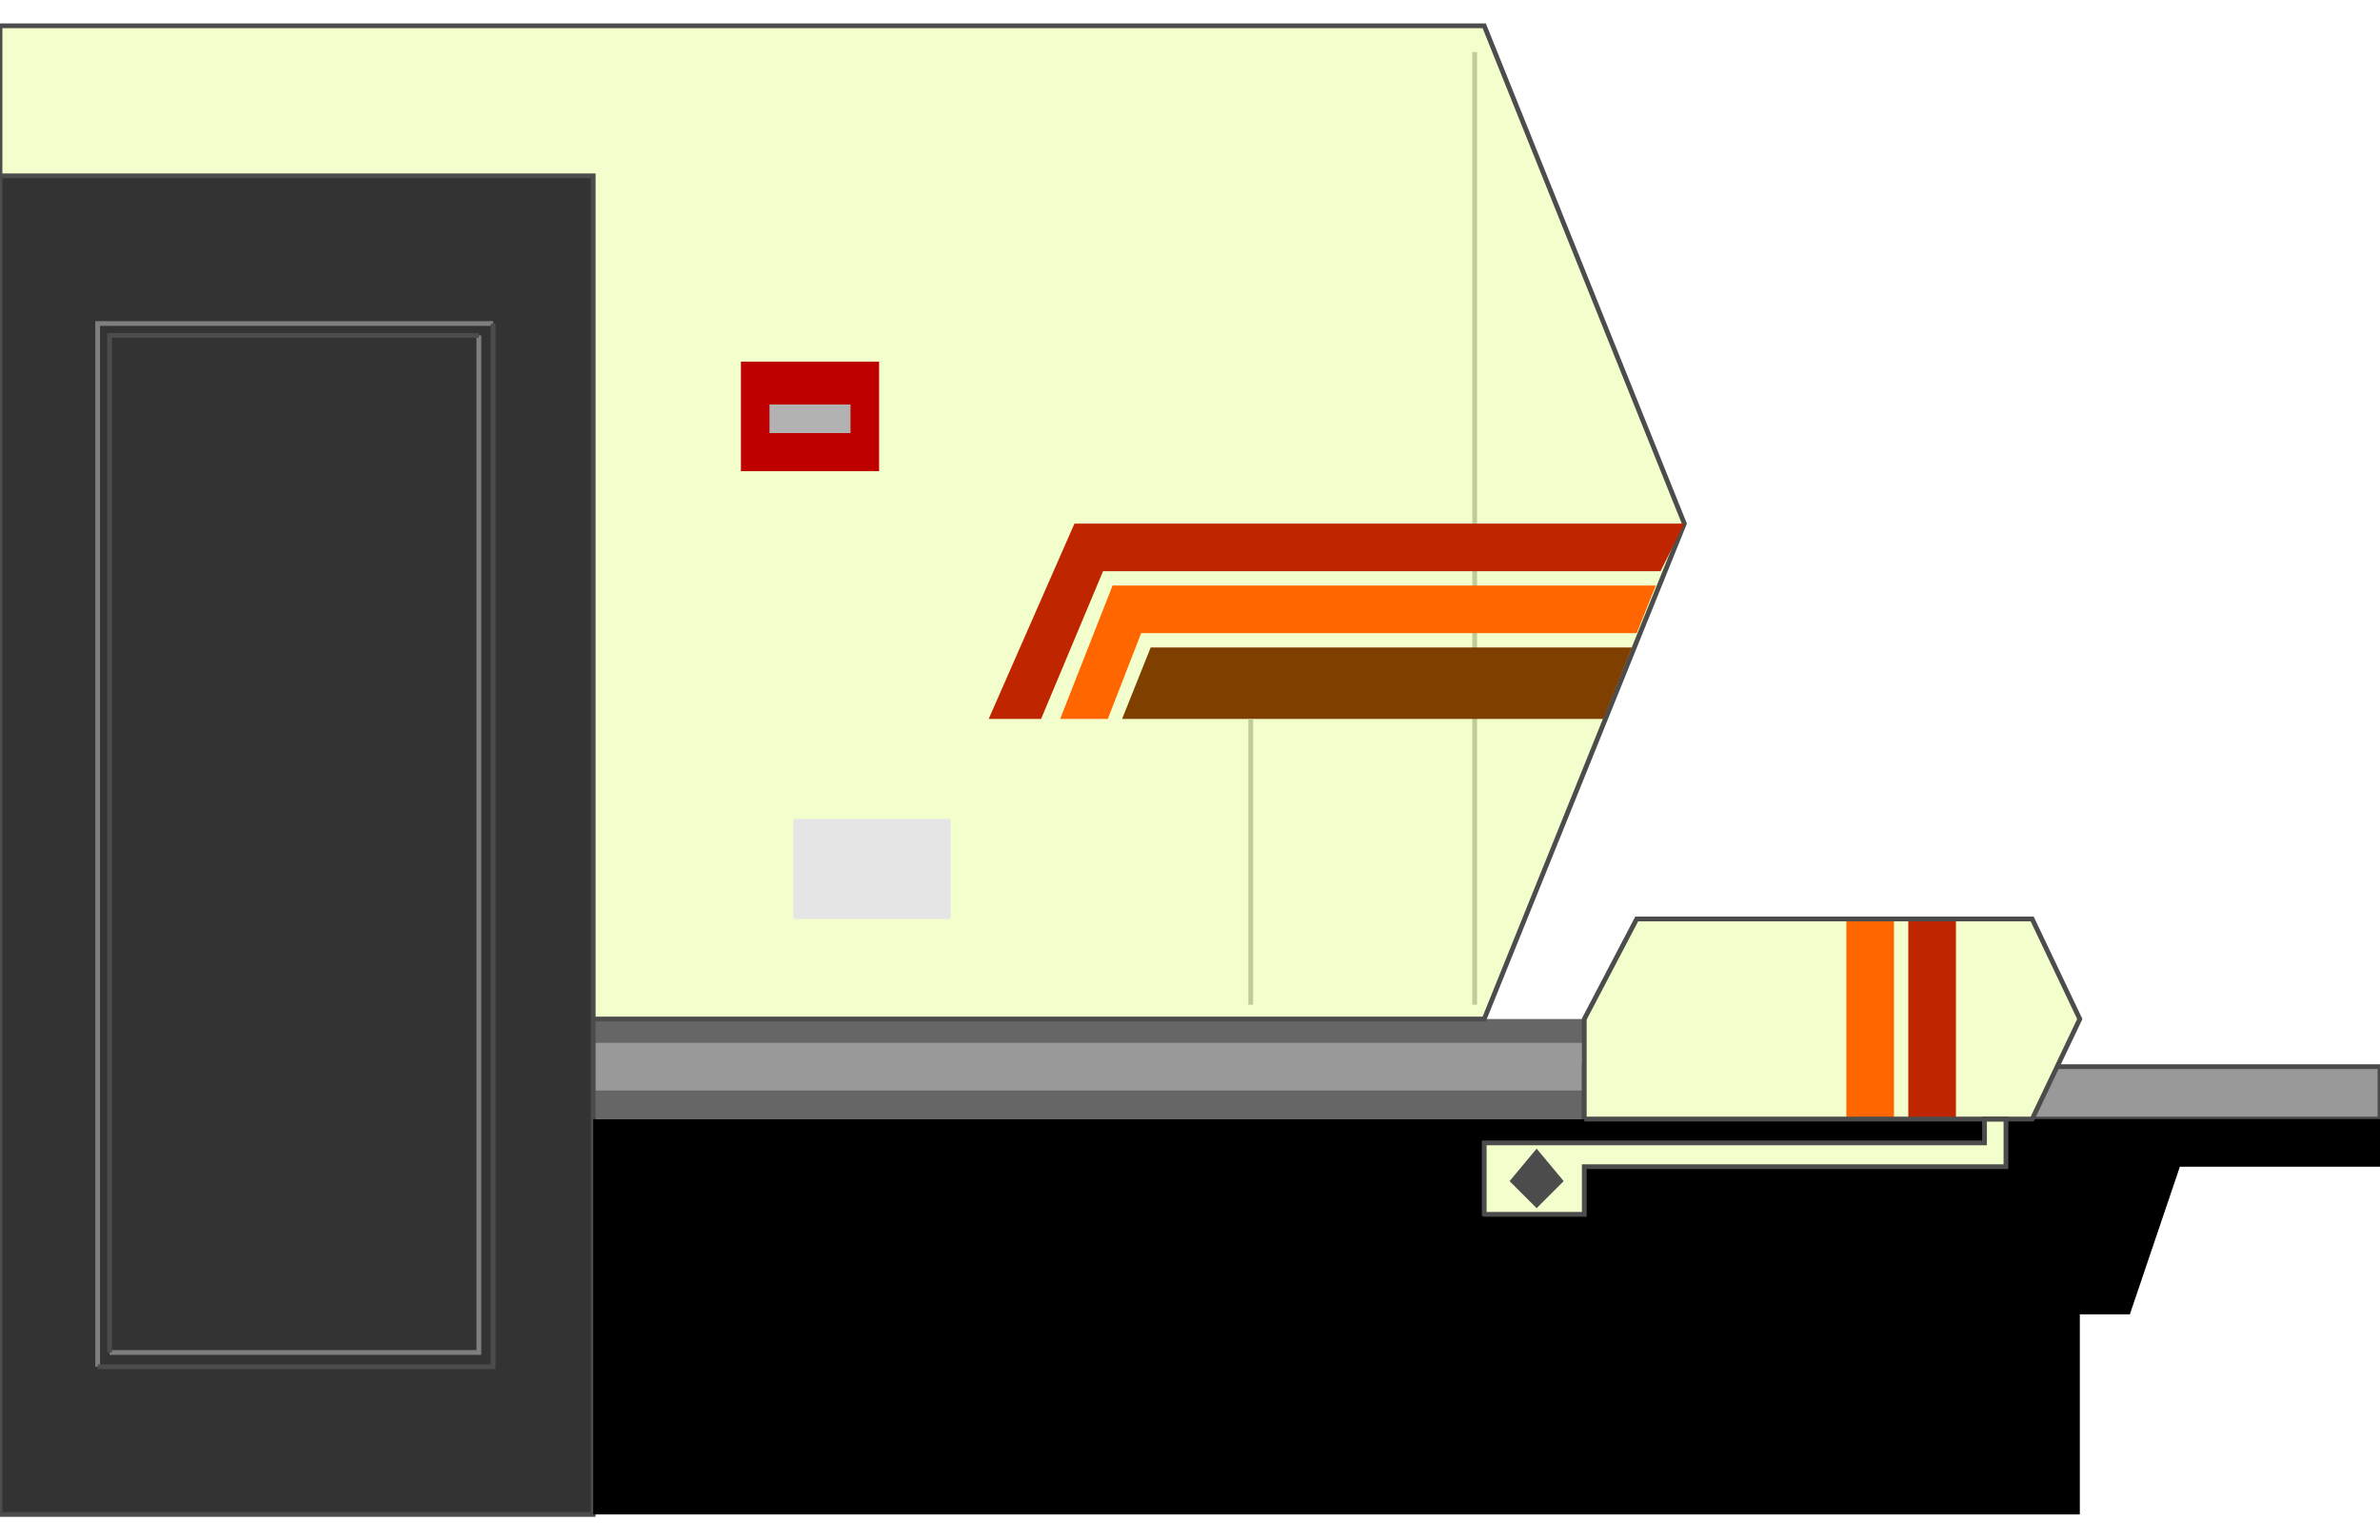 <!DOCTYPE svg PUBLIC "-//W3C//DTD SVG 20000303 Stylable//EN" "http://www.w3.org/TR/2000/03/WD-SVG-20000303/DTD/svg-20000303-stylable.dtd"><svg xmlns="http://www.w3.org/2000/svg" width="998px" height="646px" viewBox="0 0 999 625"><path style="fill:#666" d="M249,417 l416,0 0,42 -416,0 0,-42z" /><path style="fill:#999" d="M249,427 l416,0 0,20 -416,0 0,-20z" /><path style="fill:#999;stroke:#4c4c4c;stroke-width:2" d="M665,437 l334,0 0,22 -334,0 0,-22z" /><path style="fill:#f2ffcc;stroke:#4c4c4c;stroke-width:2" d="M0,0 l623,0 84,209 -84,208 -623,0 0,-417z" /><path style="fill:#f2ffcc" d="M665,459 l0,-42 22,-42 166,0 20,42 -20,42 -188,0z" /><path style="fill:#333;stroke:#4c4c4c;stroke-width:2" d="M0,63 l249,0 0,562 -249,0 0,-562z" /><path style="fill:#000" d="M249,459 l750,0 0,20 -84,0 -21,62 -21,0 0,84 -624,0 0,-166z" /><path style="fill:#f2ffcc;stroke:#4c4c4c;stroke-width:2" d="M623,499 l42,0 0,-20 177,0 0,-20 -9,0 0,10 -210,0 0,30z" /><path style="fill:none;stroke:#7f7f7f;stroke-width:2" d="M41,563 l0,-438 166,0" /><path style="fill:none;stroke:#4c4c4c;stroke-width:2" d="M41,563 l166,0 0,-438" /><path style="fill:none;stroke:#7f7f7f;stroke-width:2" d="M201,130 l0,427 -155,0" /><path style="fill:none;stroke:#4c4c4c;stroke-width:2" d="M201,130 l-155,0 0,427" /><path style="fill:#bf0000" d="M311,141 l58,0 0,46 -58,0 0,-46z" /><path style="fill:#b2b2b2" d="M323,159 l34,0 0,12 -34,0 0,-12z" /><path style="fill:#e5e5e5" d="M333,333 l66,0 0,42 -66,0 0,-42z" /><path style="fill:#bf2600" d="M821,375 l0,84 -20,0 0,-84 20,0z" /><path style="fill:#f60" d="M795,375 l0,84 -20,0 0,-84 20,0z" /><path style="fill:none;stroke:#4c4c4c;stroke-width:2" d="M665,459 l0,-42 22,-42 166,0 20,42 -20,42 -188,0" /><path style="fill:#4c4c4c;stroke:#4c4c4c;stroke-width:2" d="M645,495 l-10,-10 10,-12 10,12 -10,10z" /><path style="fill:none;stroke:#bfcc99;stroke-width:2" d="M619,11 l0,400" /><path style="fill:#bf2600" d="M415,291 l36,-82 256,0 -10,20 -234,0 -26,62 -22,0z" /><path style="fill:#f60" d="M445,291 l22,-56 228,0 -8,20 -208,0 -14,36 -20,0z" /><path style="fill:#7f3f00" d="M471,291 l12,-30 202,0 -12,30 -202,0z" /><path style="fill:none;stroke:#bfcc99;stroke-width:2" d="M525,291 l0,120" /></svg>